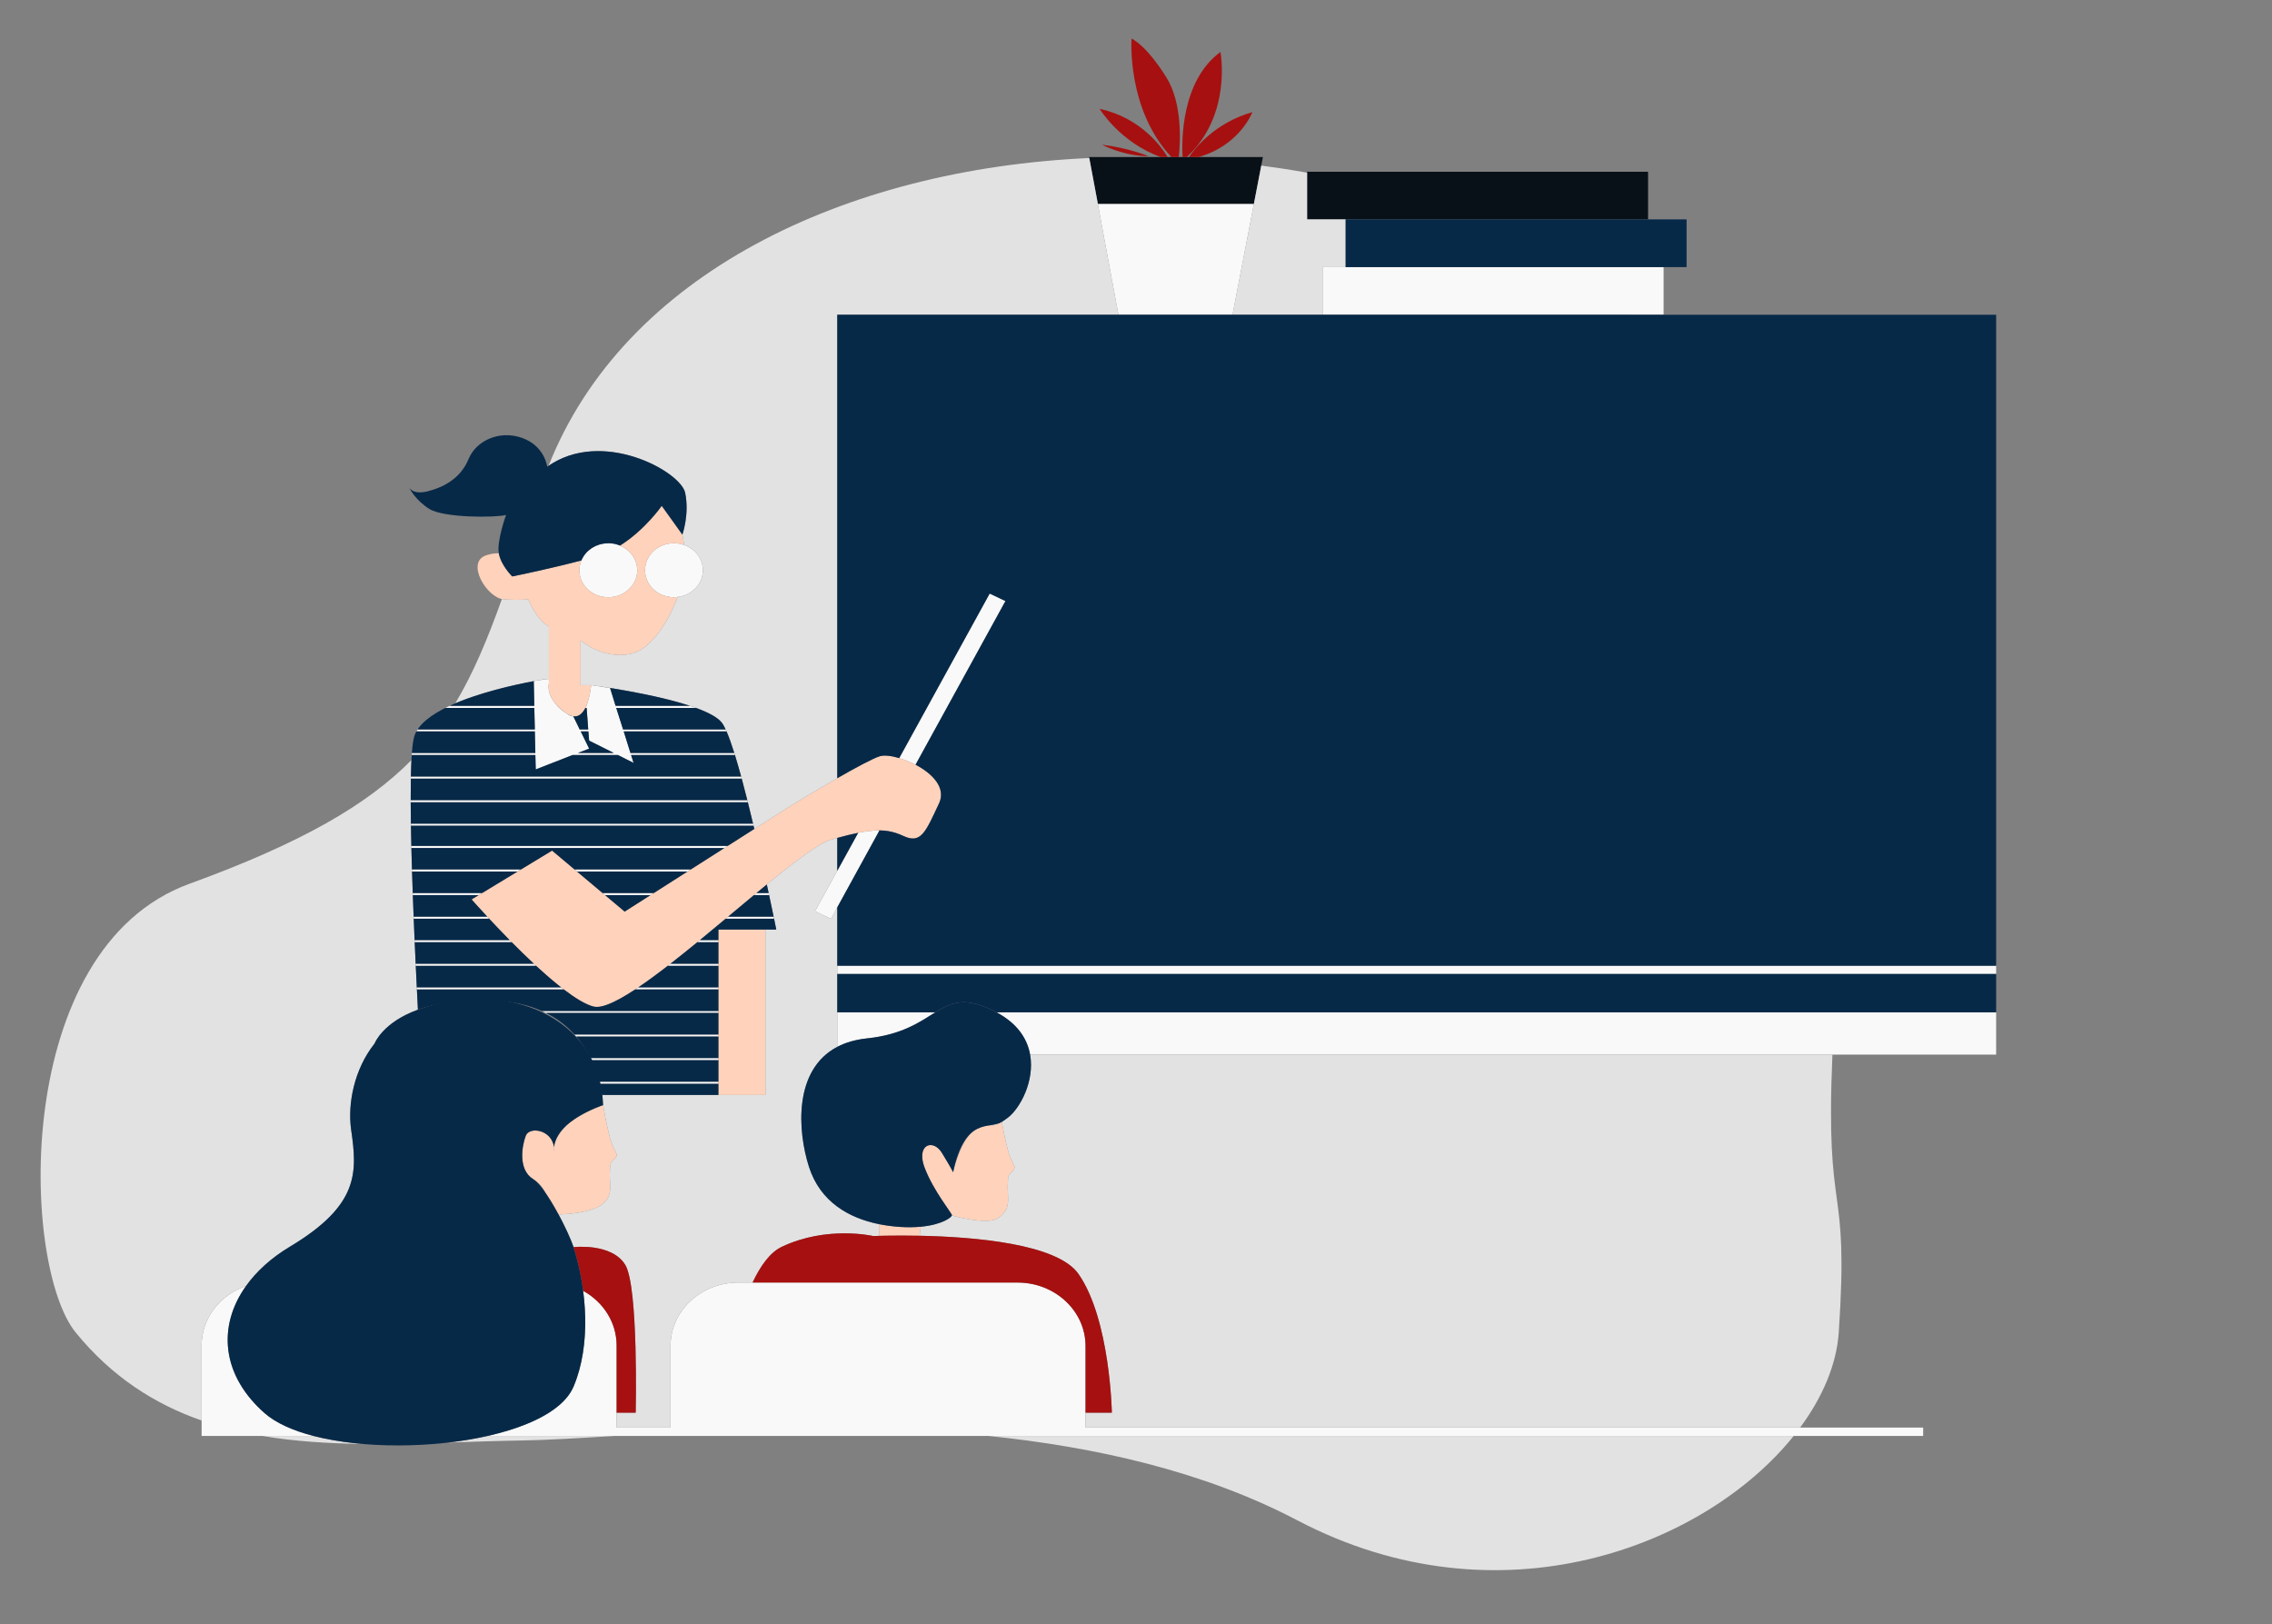 <svg width="263" height="188" viewBox="0 0 263 188" fill="none" xmlns="http://www.w3.org/2000/svg">
<rect x="0" y="0" width="263" height="188" fill="#808080" stroke="none"/>
<path d="M62.062 111.804H48.127H48.12C48.12 111.751 48.12 111.702 48.12 111.652C48.12 111.623 48.12 111.594 48.12 111.563H61.8C61.887 111.644 61.974 111.723 62.062 111.804ZM75.462 103.515L75.471 103.509L75.671 103.377H69.75L70.039 103.619H75.3L75.462 103.515ZM59.24 109.071C59.16 108.99 59.078 108.909 59 108.829H47.999C47.999 108.866 47.999 108.897 47.999 108.933C47.999 108.98 47.999 109.031 47.999 109.071H48.005H59.24ZM78.624 62.938C78.617 62.937 78.609 62.937 78.601 62.935C78.411 62.902 78.216 62.884 78.015 62.884C76.158 62.884 74.667 64.279 74.667 66.016C74.667 67.631 75.978 68.958 77.671 69.118C77.784 69.129 77.899 69.134 78.015 69.134C78.16 69.134 78.301 69.123 78.441 69.106C80.083 68.91 81.364 67.604 81.364 66.016C81.364 64.667 80.453 63.527 79.184 63.084C79.004 63.022 78.817 62.973 78.624 62.938ZM70.42 62.884C70.414 62.884 70.408 62.885 70.401 62.885C70.25 62.886 70.103 62.898 69.958 62.917C69.918 62.922 69.878 62.928 69.838 62.934C69.692 62.958 69.547 62.988 69.409 63.028C69.391 63.033 69.375 63.041 69.357 63.046C69.229 63.086 69.105 63.133 68.984 63.187C68.955 63.2 68.925 63.213 68.896 63.227C68.763 63.29 68.635 63.36 68.513 63.438C68.504 63.444 68.495 63.451 68.486 63.457C68.366 63.537 68.252 63.624 68.144 63.717C68.134 63.727 68.122 63.736 68.112 63.745C67.997 63.848 67.889 63.957 67.791 64.073C67.791 64.074 67.79 64.074 67.79 64.074C67.689 64.195 67.597 64.322 67.514 64.456C67.514 64.457 67.514 64.457 67.514 64.457C67.434 64.588 67.364 64.726 67.304 64.867C67.155 65.223 67.07 65.61 67.07 66.017C67.07 67.74 68.562 69.135 70.418 69.135C72.26 69.135 73.767 67.74 73.767 66.017C73.767 66.01 73.766 66.003 73.766 65.996C73.764 65.862 73.752 65.731 73.734 65.602C73.728 65.562 73.722 65.524 73.715 65.485C73.692 65.361 73.663 65.239 73.625 65.121C73.622 65.11 73.62 65.098 73.616 65.088C73.573 64.959 73.52 64.835 73.46 64.715C73.445 64.684 73.429 64.654 73.414 64.625C73.354 64.512 73.288 64.402 73.214 64.297C73.21 64.29 73.206 64.284 73.201 64.277C73.12 64.164 73.029 64.058 72.934 63.956C72.916 63.937 72.897 63.918 72.879 63.899C72.782 63.801 72.681 63.708 72.572 63.622C72.571 63.621 72.569 63.62 72.567 63.618C72.453 63.528 72.33 63.446 72.203 63.371C72.186 63.361 72.168 63.352 72.151 63.342C72.029 63.273 71.903 63.21 71.772 63.155C71.717 63.13 71.659 63.112 71.602 63.091C71.235 62.959 70.837 62.884 70.42 62.884ZM89.036 103.618C89.028 103.572 89.014 103.53 89.003 103.488C88.994 103.451 88.989 103.415 88.975 103.376H87.564C87.467 103.456 87.37 103.537 87.272 103.618H89.031H89.036ZM77.604 111.563C77.564 111.595 77.529 111.624 77.49 111.654C77.424 111.703 77.357 111.752 77.3 111.805H83.16V111.563H77.607H77.604ZM83.856 98.165L84.236 97.923H84.232H47.617C47.617 97.949 47.617 97.97 47.617 97.995C47.617 98.024 47.617 98.056 47.617 98.079C47.617 98.108 47.617 98.136 47.617 98.165H47.621H83.853L83.856 98.165ZM86.57 92.869C86.555 92.784 86.524 92.698 86.509 92.626H86.508H47.542C47.542 92.655 47.542 92.683 47.542 92.712C47.542 92.743 47.542 92.786 47.542 92.826C47.542 92.841 47.542 92.853 47.542 92.869H86.57ZM89.553 106.109H84.287C84.195 106.181 84.104 106.267 83.997 106.351H89.599C89.584 106.266 89.568 106.195 89.553 106.109ZM64.955 114.296H48.246H48.242C48.257 114.368 48.257 114.453 48.257 114.538H48.258H65.259C65.153 114.453 65.062 114.382 64.955 114.296ZM73.89 114.296C73.874 114.308 73.858 114.318 73.841 114.329C73.736 114.4 73.63 114.464 73.525 114.538H73.526H83.16V114.296H73.89ZM83.16 109.071V108.829H81.011H81.008C80.91 108.91 80.811 108.99 80.714 109.071H80.717H83.16ZM55.58 103.515L55.807 103.376H47.785C47.785 103.436 47.785 103.496 47.785 103.556C47.785 103.567 47.785 103.578 47.785 103.589C47.785 103.604 47.785 103.604 47.785 103.618H47.787H55.41L55.58 103.515ZM47.663 87.401C47.663 87.348 47.668 87.3 47.672 87.251C47.675 87.221 47.678 87.192 47.678 87.16H47.679H61.971L61.911 84.668H48.211C48.242 84.597 48.287 84.511 48.348 84.44H61.911L61.85 81.949H51.56C51.703 81.869 51.859 81.79 52.016 81.722C52.026 81.718 52.036 81.711 52.047 81.707H52.051H61.85L61.789 78.847V78.845L61.934 78.821L63.057 78.634L63.068 78.632L63.428 78.686L63.539 78.703V79.129C63.539 79.129 63.534 79.15 63.528 79.181C63.524 79.2 63.52 79.223 63.516 79.252C63.514 79.26 63.514 79.269 63.512 79.278C63.508 79.315 63.504 79.358 63.501 79.407C63.501 79.413 63.501 79.417 63.5 79.422C63.497 79.482 63.497 79.55 63.501 79.625C63.501 79.626 63.501 79.629 63.502 79.63C63.51 79.785 63.537 79.971 63.596 80.181C63.596 80.181 63.596 80.181 63.596 80.182C63.605 80.214 63.612 80.244 63.623 80.278C63.623 80.279 63.623 80.281 63.624 80.282C63.679 80.451 63.758 80.636 63.864 80.829C63.873 80.845 63.881 80.861 63.89 80.877C63.89 80.878 63.891 80.878 63.891 80.879C63.892 80.88 63.893 80.882 63.894 80.884C63.91 80.912 63.925 80.94 63.942 80.969C63.961 81 63.983 81.032 64.004 81.064C64.046 81.128 64.09 81.194 64.139 81.26C64.156 81.284 64.174 81.307 64.193 81.331C64.256 81.414 64.325 81.497 64.401 81.582C64.409 81.591 64.417 81.601 64.426 81.611C64.455 81.643 64.481 81.675 64.512 81.708C64.588 81.78 64.665 81.865 64.756 81.95C64.969 82.149 65.228 82.363 65.532 82.562C65.837 82.79 66.126 82.904 66.37 82.933L67.1 84.442H68.09L67.908 81.95H67.76C67.76 81.95 67.76 81.95 67.76 81.949H67.756C67.789 81.888 67.815 81.833 67.844 81.776C67.855 81.754 67.865 81.732 67.878 81.708H67.893V81.666C67.926 81.586 67.957 81.504 67.986 81.421C67.997 81.389 68.007 81.357 68.018 81.325C68.027 81.299 68.037 81.272 68.044 81.245C68.236 80.645 68.339 80.025 68.388 79.655C68.388 79.653 68.388 79.651 68.389 79.649C68.39 79.636 68.391 79.626 68.393 79.613C68.417 79.43 68.426 79.316 68.426 79.316C68.426 79.316 69.293 79.43 70.618 79.643C70.785 80.17 71.013 80.896 71.257 81.707H79.873C80.114 81.778 80.34 81.863 80.566 81.947C80.569 81.948 80.571 81.948 80.573 81.949H71.333C71.592 82.747 71.851 83.6 72.124 84.441H83.997C84.026 84.508 84.067 84.587 84.097 84.655C84.099 84.659 84.101 84.664 84.103 84.668H72.2C72.49 85.622 72.763 86.505 72.977 87.16H84.999H85.002C85.008 87.19 85.018 87.219 85.027 87.249C85.041 87.291 85.054 87.332 85.063 87.374C85.063 87.383 85.069 87.388 85.073 87.393C85.075 87.396 85.078 87.398 85.078 87.402H85.076H73.052C73.235 87.957 73.342 88.313 73.342 88.313L71.531 87.402H66.279L62.017 89.068L61.972 87.402H47.663V87.401ZM66.904 87.159H71.044L68.198 85.735L68.106 84.667H67.224L68.198 86.661L66.904 87.159ZM83.16 122.483H68.349C68.389 122.564 68.425 122.644 68.463 122.725H83.159L83.16 122.483ZM83.16 119.75H66.497C66.569 119.829 66.638 119.911 66.707 119.992H83.16V119.75ZM47.573 95.588H87.228H87.24C87.209 95.516 87.194 95.431 87.179 95.346H87.171H47.573C47.573 95.431 47.573 95.516 47.573 95.588ZM79.584 100.884L79.964 100.642H66.508L66.798 100.884H79.584ZM60.297 100.642H47.694C47.694 100.699 47.694 100.742 47.694 100.784C47.694 100.79 47.694 100.793 47.694 100.798C47.694 100.832 47.694 100.86 47.694 100.884H47.697H59.902L60.297 100.642ZM85.843 90.07C85.841 90.063 85.839 90.056 85.839 90.049C85.824 90.021 85.824 89.992 85.824 89.978C85.811 89.953 85.808 89.929 85.798 89.905C85.796 89.9 85.796 89.897 85.793 89.892H47.572C47.572 89.921 47.567 89.944 47.562 89.968C47.56 89.98 47.557 89.997 47.557 90.007C47.557 90.049 47.557 90.092 47.557 90.135H47.559H85.855C85.855 90.113 85.847 90.091 85.843 90.07ZM83.16 125.217H69.368C69.389 125.298 69.411 125.38 69.43 125.459H83.159V125.217H83.16ZM47.892 106.352H56.613C56.539 106.268 56.478 106.184 56.404 106.113C56.403 106.112 56.402 106.111 56.402 106.11C56.402 106.109 56.401 106.109 56.401 106.109H47.882H47.877C47.877 106.12 47.88 106.132 47.883 106.144C47.888 106.161 47.892 106.177 47.892 106.194C47.892 106.252 47.892 106.295 47.892 106.352ZM83.16 117.03H62.713C62.878 117.103 63.041 117.178 63.2 117.257H83.16V117.03Z" fill="#F9F9F9"/>
<path d="M190.776 25.396H155.767H151.307V19.886H190.776V25.396ZM145.142 23.616L146.168 18.303L146.192 18.178H136.45H135.598H126.069L126.084 18.258L127.089 23.616H145.142Z" fill="#091118"/>
<path d="M96.92 120.831V117.186H108.272C106.515 118.271 104.453 119.778 100.345 120.205C98.993 120.348 97.861 120.69 96.92 121.183V120.831ZM146.168 18.303L145.142 23.616H127.089L126.085 18.258L129.464 36.43H142.676L146.168 18.303ZM157.532 60.179H160.501C163.941 60.179 165.95 58.499 165.95 56.221C165.95 53.459 163.713 52.377 160.425 52.377C158.918 52.377 158.065 52.476 157.532 52.576V60.179ZM166.741 67.041C166.742 63.809 163.788 62.485 160.226 62.485H157.532V71.483C158.172 71.582 159.115 71.626 160.272 71.626C163.636 71.626 166.741 70.458 166.741 67.041ZM231.067 112.744V111.79H96.92V112.744H231.067ZM115.353 117.186C117.803 118.488 118.921 120.27 119.243 122.084H231.067V120.831V117.186H115.353ZM192.573 36.431V30.92H155.767H153.103V36.43L192.573 36.431ZM100.144 96.263C100.057 96.276 99.967 96.29 99.878 96.305C99.824 96.314 99.766 96.325 99.711 96.334C99.588 96.356 99.47 96.374 99.341 96.399L99.337 96.407L96.921 100.804L94.348 105.483L96.19 106.366L96.921 105.035L101.807 96.129C101.467 96.122 101.104 96.144 100.709 96.187C100.677 96.191 100.643 96.195 100.61 96.199C100.46 96.216 100.304 96.238 100.144 96.263ZM105.978 88.525L105.98 88.52L116.389 69.575L114.563 68.707L104.092 87.753L104.09 87.757C104.699 87.942 105.354 88.198 105.978 88.525ZM30.616 163.572L30.614 163.571C30.334 163.324 30.074 163.072 29.822 162.818C29.756 162.751 29.692 162.685 29.628 162.618C29.406 162.386 29.195 162.151 28.996 161.914C28.974 161.888 28.951 161.863 28.93 161.837C28.712 161.573 28.512 161.305 28.323 161.035C28.281 160.975 28.24 160.915 28.2 160.854C28.034 160.609 27.878 160.362 27.736 160.113C27.718 160.083 27.699 160.054 27.683 160.024C27.523 159.74 27.38 159.453 27.249 159.165C27.23 159.123 27.214 159.082 27.195 159.041C27.077 158.77 26.971 158.499 26.878 158.225C26.87 158.203 26.861 158.181 26.854 158.159C26.753 157.853 26.667 157.546 26.596 157.239C26.595 157.231 26.593 157.223 26.591 157.215C26.522 156.908 26.468 156.601 26.43 156.293C26.429 156.285 26.428 156.278 26.427 156.27C26.113 153.729 26.836 151.168 28.474 148.87C25.481 149.897 23.339 152.585 23.339 155.757V165.253V165.737V166.222H36.276C33.902 165.605 31.922 164.726 30.617 163.574C30.617 163.573 30.616 163.572 30.616 163.572ZM117.789 148.466H87.115H85.474C81.135 148.466 77.619 151.755 77.619 155.812V165.252H71.378V163.53V155.756C71.378 153.052 69.813 150.704 67.501 149.422C67.763 151.403 67.844 153.534 67.611 155.638C67.608 155.665 67.606 155.691 67.602 155.718C67.579 155.918 67.553 156.119 67.524 156.32C67.517 156.366 67.51 156.413 67.504 156.459C67.475 156.646 67.445 156.832 67.411 157.017C67.4 157.076 67.39 157.133 67.378 157.191C67.378 157.194 67.377 157.196 67.377 157.199C67.344 157.374 67.308 157.548 67.27 157.722C67.254 157.793 67.237 157.865 67.22 157.937C67.182 158.1 67.143 158.263 67.1 158.425C67.087 158.474 67.073 158.522 67.061 158.57C67.051 158.605 67.04 158.64 67.03 158.675C66.987 158.826 66.946 158.975 66.899 159.124C66.877 159.196 66.852 159.267 66.829 159.338C66.818 159.372 66.806 159.405 66.795 159.438C66.753 159.563 66.713 159.69 66.667 159.814C66.584 160.044 66.496 160.272 66.401 160.497C66.394 160.515 66.383 160.533 66.375 160.551C66.329 160.656 66.28 160.761 66.226 160.863C66.22 160.875 66.213 160.887 66.206 160.899C66.195 160.92 66.182 160.94 66.171 160.96C66.122 161.048 66.072 161.135 66.017 161.221C66.001 161.247 65.982 161.272 65.965 161.298C65.957 161.31 65.947 161.322 65.939 161.334C65.887 161.412 65.834 161.49 65.776 161.567C65.744 161.609 65.709 161.651 65.675 161.693C65.619 161.763 65.563 161.833 65.503 161.902C65.464 161.947 65.422 161.991 65.381 162.036C65.322 162.1 65.264 162.164 65.201 162.226C65.155 162.273 65.107 162.319 65.059 162.365C64.996 162.424 64.934 162.484 64.869 162.542C64.818 162.589 64.763 162.634 64.71 162.68C64.643 162.737 64.576 162.793 64.507 162.848C64.451 162.894 64.393 162.939 64.334 162.983C64.263 163.038 64.191 163.092 64.117 163.145C64.057 163.189 63.995 163.232 63.933 163.275C63.856 163.328 63.777 163.381 63.697 163.434C63.657 163.46 63.618 163.487 63.578 163.513C63.555 163.527 63.531 163.541 63.508 163.556C63.422 163.609 63.335 163.663 63.247 163.715C63.185 163.752 63.123 163.789 63.06 163.826C62.964 163.881 62.866 163.935 62.767 163.989C62.708 164.022 62.649 164.054 62.588 164.086C62.478 164.144 62.367 164.201 62.254 164.257C62.201 164.284 62.148 164.31 62.094 164.337C61.967 164.399 61.836 164.46 61.705 164.519C61.662 164.539 61.62 164.559 61.577 164.578C61.423 164.647 61.265 164.715 61.105 164.782C61.083 164.791 61.062 164.8 61.04 164.809C59.674 165.373 58.125 165.844 56.462 166.221H222.62V165.252V165.252H125.659V163.529V155.812C125.659 151.755 122.128 148.466 117.789 148.466Z" fill="#F9F9F9"/>
<path d="M106.601 142.004C106.543 142.295 106.494 142.656 106.452 143.049C104.908 143.017 103.585 143.025 102.637 143.042C102.606 143.042 102.573 143.043 102.543 143.043C102.417 143.046 102.302 143.048 102.192 143.05C102.158 143.051 102.124 143.052 102.092 143.053C101.974 143.056 101.868 143.059 101.77 143.062C101.767 143.062 101.764 143.062 101.761 143.062V141.709C102.149 141.788 102.54 141.848 102.93 141.9C102.973 141.905 103.015 141.911 103.057 141.916C103.443 141.965 103.828 142.005 104.211 142.031C105.125 142.089 105.915 142.069 106.601 142.004ZM113.084 130.67C113.001 130.711 112.923 130.765 112.844 130.818C112.801 130.847 112.756 130.871 112.714 130.904C112.667 130.939 112.622 130.982 112.576 131.022C112.512 131.078 112.446 131.132 112.384 131.195C112.366 131.213 112.35 131.234 112.333 131.252C110.959 132.709 110.33 135.695 110.33 135.695L110.33 135.694L110.329 135.696C110.329 135.696 110.07 135.141 109.036 133.461C108.58 132.715 107.938 132.439 107.451 132.594C106.833 132.791 106.464 133.684 107.043 135.197C108.078 137.903 110.194 140.437 110.194 140.679C110.194 140.736 114.136 141.803 115.399 141.078C117.074 140.109 116.647 138.828 116.647 137.433C116.662 136.023 116.723 136.066 117.241 135.539C117.758 135.012 117.149 134.77 116.723 133.332C116.419 132.293 116.115 130.7 115.962 129.873C114.588 130.732 114.739 129.84 113.084 130.67ZM83.856 98.165L84.236 97.923L91.698 93.167C91.698 93.167 94.306 91.58 96.92 90.085C98.977 88.909 101.038 87.788 101.836 87.544C102.322 87.39 103.159 87.478 104.092 87.753L104.09 87.757C104.699 87.942 105.353 88.199 105.977 88.526L105.98 88.521C107.916 89.536 109.549 91.181 108.701 92.996C107.149 96.285 106.631 97.738 104.576 96.77C103.382 96.215 102.297 96.01 100.709 96.186C100.676 96.19 100.642 96.195 100.609 96.198C100.458 96.217 100.303 96.238 100.143 96.263C100.056 96.276 99.966 96.29 99.877 96.305C99.822 96.315 99.767 96.325 99.71 96.335C99.587 96.356 99.469 96.375 99.34 96.399L99.336 96.407C98.633 96.549 97.838 96.744 96.92 96.996C96.702 97.056 96.482 97.117 96.25 97.182C94.839 97.58 92.056 99.693 88.763 102.387C88.37 102.709 87.969 103.039 87.563 103.375C87.466 103.456 87.369 103.537 87.271 103.618C85.969 104.698 84.611 105.838 83.246 106.976C82.499 107.598 81.751 108.219 81.008 108.829C80.909 108.909 80.811 108.99 80.713 109.071C76.61 112.429 72.704 115.409 70.302 116.294C70.27 116.305 70.238 116.318 70.207 116.329C70.129 116.356 70.054 116.38 69.979 116.403C69.929 116.418 69.881 116.431 69.833 116.444C69.77 116.461 69.706 116.479 69.647 116.492C69.547 116.514 69.452 116.53 69.361 116.542C69.32 116.547 69.281 116.549 69.242 116.552C69.176 116.557 69.114 116.559 69.052 116.558C69.019 116.558 68.986 116.557 68.954 116.555C68.864 116.549 68.778 116.538 68.7 116.517C67.787 116.281 66.599 115.554 65.299 114.564C64.37 113.856 63.385 113.014 62.402 112.119C62.288 112.015 62.175 111.91 62.062 111.805C61.975 111.724 61.887 111.644 61.8 111.563C60.919 110.741 60.053 109.891 59.239 109.071C59.16 108.99 59.078 108.909 58.999 108.829C58.014 107.829 57.123 106.888 56.402 106.111C56.402 106.11 56.401 106.11 56.401 106.11C55.295 104.919 54.591 104.118 54.59 104.117L55.411 103.619L55.581 103.515L63.906 98.464L72.308 105.526L74.471 104.147L75.301 103.619L75.463 103.515L83.856 98.165ZM69.339 139.653C68.076 140.379 65.732 140.55 64.666 140.592C63.022 138.685 63.433 137.56 61.698 136.478C59.963 135.396 60.404 132.677 60.861 131.481C61.02 131.059 61.484 130.853 62.015 130.869C62.9 130.894 63.971 131.533 64.132 132.805C64.087 133.103 64.148 133.26 64.148 133.26C64.148 133.259 64.148 133.258 64.148 133.256C64.148 133.257 64.149 133.26 64.149 133.26C64.149 133.103 64.149 132.947 64.134 132.805C64.133 132.809 64.134 132.811 64.133 132.814C64.133 132.811 64.133 132.808 64.132 132.805C64.132 132.805 64.132 132.804 64.132 132.804C64.132 132.804 64.133 132.805 64.134 132.805C64.179 132.364 64.392 131.638 65.168 130.698C65.689 130.073 66.505 129.516 67.309 129.067C68.575 128.36 69.811 127.922 69.811 127.922C69.811 127.922 70.237 130.455 70.662 131.893C71.089 133.346 71.698 133.587 71.18 134.1C70.663 134.627 70.602 134.584 70.587 135.994C70.587 137.403 71.013 138.685 69.339 139.653ZM63.539 78.702V72.508C62.124 71.854 61.15 69.377 61.15 69.377C61.15 69.377 60.252 69.505 58.319 69.377C56.386 69.262 53.813 65.048 56.325 64.266C56.904 64.081 57.36 64.037 57.741 64.052C58 65.475 59.293 66.728 59.293 66.728C59.293 66.728 59.311 66.725 59.344 66.718C59.816 66.623 63.611 65.85 67.3 64.877C67.301 64.874 67.303 64.87 67.305 64.867C67.156 65.222 67.071 65.61 67.071 66.016C67.071 67.739 68.563 69.135 70.419 69.135C72.261 69.135 73.768 67.739 73.768 66.016C73.768 66.009 73.766 66.002 73.766 65.995C73.765 65.861 73.753 65.73 73.735 65.601C73.73 65.562 73.723 65.523 73.716 65.484C73.693 65.36 73.665 65.239 73.626 65.12C73.623 65.109 73.621 65.098 73.617 65.087C73.574 64.959 73.521 64.835 73.461 64.714C73.446 64.684 73.43 64.654 73.415 64.624C73.355 64.511 73.289 64.401 73.215 64.296C73.211 64.29 73.207 64.283 73.202 64.276C73.121 64.163 73.03 64.057 72.935 63.955C72.917 63.936 72.898 63.917 72.88 63.899C72.783 63.801 72.682 63.708 72.573 63.622C72.572 63.62 72.57 63.619 72.569 63.617C72.454 63.528 72.331 63.446 72.204 63.371C72.187 63.361 72.169 63.351 72.152 63.341C72.03 63.272 71.904 63.209 71.773 63.154C71.773 63.154 71.773 63.154 71.774 63.155C74.677 61.334 76.594 58.564 76.599 58.557L78.988 61.888C79.064 62.274 79.129 62.675 79.183 63.085C79.003 63.022 78.816 62.973 78.623 62.939C78.615 62.938 78.607 62.937 78.6 62.935C78.41 62.903 78.214 62.884 78.014 62.884C76.157 62.884 74.665 64.279 74.665 66.016C74.665 67.632 75.977 68.959 77.67 69.118C77.783 69.129 77.898 69.135 78.014 69.135C78.159 69.135 78.3 69.123 78.44 69.106C77.308 72.209 75.209 75.256 72.991 75.698C69.718 76.367 67.207 74.132 67.207 74.132V79.314H68.425C68.425 79.314 68.319 80.599 67.903 81.635C67.903 81.636 67.903 81.637 67.902 81.637C67.887 81.675 67.871 81.713 67.854 81.751C67.854 81.752 67.853 81.753 67.852 81.755C67.819 81.819 67.791 81.88 67.755 81.948H67.757H67.761C67.761 81.948 67.76 81.948 67.76 81.949C67.742 81.986 67.722 82.021 67.702 82.056C67.692 82.075 67.682 82.094 67.672 82.112C67.653 82.143 67.634 82.174 67.614 82.205C67.601 82.225 67.588 82.246 67.575 82.266C67.555 82.295 67.535 82.322 67.516 82.349C67.501 82.369 67.485 82.389 67.469 82.409C67.45 82.434 67.429 82.459 67.408 82.482C67.391 82.502 67.373 82.521 67.355 82.54C67.335 82.562 67.314 82.583 67.293 82.603C67.273 82.621 67.252 82.639 67.231 82.656C67.21 82.674 67.19 82.691 67.169 82.707C67.144 82.726 67.118 82.742 67.093 82.758C67.074 82.77 67.056 82.784 67.037 82.795C66.992 82.82 66.946 82.842 66.898 82.861C66.882 82.867 66.866 82.87 66.851 82.876C66.816 82.887 66.781 82.899 66.746 82.906C66.726 82.911 66.705 82.913 66.684 82.916C66.651 82.922 66.618 82.926 66.583 82.928C66.561 82.93 66.538 82.929 66.516 82.929C66.481 82.929 66.446 82.928 66.41 82.925C66.387 82.923 66.363 82.919 66.338 82.916C66.302 82.91 66.264 82.902 66.227 82.893C66.202 82.887 66.177 82.881 66.152 82.874C66.112 82.862 66.071 82.847 66.03 82.831C66.005 82.821 65.981 82.813 65.956 82.802C65.91 82.782 65.863 82.757 65.815 82.732C65.793 82.721 65.772 82.711 65.749 82.698C65.68 82.658 65.608 82.614 65.535 82.562C65.534 82.562 65.533 82.561 65.532 82.561C65.531 82.56 65.531 82.56 65.53 82.559C65.392 82.463 65.265 82.367 65.145 82.272C65.104 82.239 65.065 82.207 65.025 82.174C64.947 82.11 64.873 82.045 64.802 81.981C64.764 81.946 64.724 81.911 64.688 81.876C64.6 81.792 64.517 81.708 64.442 81.625C64.44 81.623 64.438 81.621 64.435 81.618C64.419 81.601 64.404 81.583 64.389 81.566L64.388 81.566C64.321 81.49 64.26 81.416 64.203 81.342C64.202 81.341 64.202 81.341 64.201 81.34C64.178 81.31 64.154 81.279 64.132 81.25L64.131 81.249C64.09 81.193 64.053 81.138 64.016 81.083C64.016 81.082 64.015 81.08 64.014 81.079C63.989 81.041 63.963 81.003 63.94 80.966C63.939 80.964 63.938 80.962 63.937 80.96C63.921 80.934 63.908 80.909 63.894 80.883C63.892 80.882 63.892 80.88 63.891 80.878C63.891 80.878 63.89 80.877 63.89 80.877C63.889 80.874 63.888 80.871 63.886 80.868C63.747 80.621 63.654 80.389 63.595 80.181C63.595 80.181 63.595 80.181 63.595 80.181C63.535 79.971 63.51 79.785 63.501 79.63C63.501 79.629 63.501 79.626 63.501 79.625C63.497 79.55 63.497 79.482 63.499 79.422C63.499 79.416 63.5 79.412 63.501 79.407C63.503 79.358 63.507 79.315 63.512 79.278C63.513 79.269 63.514 79.26 63.515 79.252C63.519 79.222 63.523 79.2 63.527 79.181C63.534 79.15 63.539 79.129 63.539 79.129V78.703V78.702H63.539ZM83.16 117.257V117.03V114.538V114.296V111.805V111.563V109.071V108.829V107.604H88.609V126.754H83.16L83.16 125.459V125.217V122.725V122.483V119.992V119.75V117.257Z" fill="#FFD2BB"/>
<path d="M70.908 116.038C70.983 116.004 71.059 115.968 71.136 115.93C71.059 115.968 70.983 116.004 70.908 116.038ZM61.8 111.563C60.919 110.741 60.053 109.891 59.239 109.071L59.239 109.07C60.052 109.891 60.919 110.74 61.8 111.563C61.804 111.566 61.809 111.57 61.813 111.575C61.809 111.571 61.805 111.567 61.8 111.563ZM72.877 114.951C72.73 115.042 72.586 115.131 72.443 115.216C72.585 115.131 72.73 115.042 72.877 114.951ZM71.606 115.69C71.746 115.616 71.89 115.536 72.037 115.452C71.89 115.536 71.746 115.616 71.606 115.69ZM69.361 116.541C69.32 116.546 69.281 116.548 69.242 116.551C69.176 116.556 69.114 116.559 69.052 116.558C69.114 116.559 69.177 116.556 69.243 116.551C69.282 116.548 69.32 116.546 69.361 116.541C69.453 116.53 69.548 116.514 69.647 116.492C69.707 116.479 69.771 116.46 69.833 116.444C69.882 116.431 69.93 116.418 69.98 116.403C70.054 116.38 70.13 116.355 70.207 116.328C70.239 116.318 70.271 116.305 70.302 116.294C70.307 116.292 70.312 116.29 70.316 116.288C70.312 116.289 70.307 116.292 70.302 116.294C70.27 116.305 70.238 116.318 70.207 116.328C70.129 116.355 70.054 116.38 69.979 116.403C69.929 116.418 69.882 116.431 69.833 116.444C69.77 116.461 69.706 116.478 69.647 116.492C69.547 116.514 69.452 116.53 69.361 116.541ZM36.277 166.222H30.369C34.095 166.854 37.969 167.096 41.913 167.145C39.901 166.969 37.986 166.665 36.277 166.221M75.671 103.376L75.672 103.376H69.751L69.751 103.376H75.671ZM69.751 103.376L63.906 98.463L55.581 103.514L55.808 103.375H55.807L55.58 103.514L55.41 103.618L54.589 104.116C54.589 104.116 55.294 104.917 56.4 106.109C55.295 104.919 54.591 104.118 54.59 104.117L55.411 103.618L55.581 103.514L63.906 98.463L69.751 103.376ZM83.159 125.217V125.459H83.16L83.159 125.217ZM119.244 122.084C119.789 125.153 118.065 128.308 116.692 129.36C116.407 129.578 116.168 129.744 115.963 129.873H115.962C116.115 130.699 116.419 132.293 116.723 133.331C117.149 134.769 117.758 135.011 117.241 135.538C116.723 136.065 116.662 136.022 116.647 137.432C116.647 138.827 117.074 140.108 115.399 141.077C114.136 141.803 110.194 140.735 110.194 140.678C110.194 140.436 108.078 137.902 107.043 135.197C106.475 133.713 106.82 132.83 107.417 132.609C106.82 132.829 106.474 133.712 107.042 135.197C108.077 137.902 110.193 140.436 110.193 140.678C110.193 140.868 109.147 141.763 106.601 142.003C106.543 142.294 106.494 142.655 106.452 143.048C104.908 143.017 103.585 143.025 102.637 143.041C102.606 143.042 102.574 143.042 102.543 143.043C102.417 143.045 102.302 143.047 102.192 143.05C102.158 143.05 102.124 143.051 102.092 143.052C101.974 143.055 101.868 143.058 101.77 143.061C101.767 143.061 101.764 143.061 101.761 143.061V141.709H101.761C98.26 140.998 94.956 139.137 93.647 135.083C92.3 130.87 91.862 123.833 96.92 121.183V120.83V117.186V112.743V111.789V105.036L96.19 106.366L94.349 105.483L96.921 100.803L99.337 96.407L99.341 96.399C99.47 96.374 99.588 96.355 99.711 96.334C99.767 96.324 99.824 96.314 99.878 96.305C99.968 96.29 100.057 96.275 100.144 96.262C100.304 96.238 100.46 96.216 100.61 96.199C100.643 96.195 100.677 96.19 100.71 96.187C101.103 96.143 101.466 96.122 101.807 96.129V96.128C101.466 96.121 101.103 96.142 100.709 96.186C102.298 96.009 103.383 96.215 104.576 96.769C106.631 97.738 107.149 96.285 108.702 92.996C109.338 91.635 108.578 90.368 107.341 89.392C108.578 90.368 109.337 91.634 108.701 92.996C107.149 96.285 106.631 97.737 104.576 96.769C103.382 96.214 102.298 96.009 100.709 96.186C100.676 96.189 100.642 96.194 100.609 96.198C100.458 96.216 100.303 96.237 100.143 96.262C100.056 96.275 99.966 96.29 99.877 96.305C99.822 96.314 99.767 96.324 99.71 96.334C99.587 96.355 99.469 96.374 99.34 96.399L99.336 96.406L96.92 100.803V96.995C96.703 97.055 96.482 97.116 96.25 97.182C94.839 97.579 92.056 99.692 88.763 102.387C88.37 102.708 87.969 103.038 87.563 103.375C87.466 103.455 87.369 103.536 87.271 103.617C85.969 104.697 84.611 105.837 83.246 106.975C82.499 107.597 81.751 108.218 81.008 108.828C80.909 108.909 80.811 108.99 80.713 109.07C79.963 109.684 79.22 110.285 78.49 110.863C79.222 110.282 79.963 109.687 80.717 109.07H80.713C80.811 108.99 80.91 108.909 81.008 108.828H81.011C81.754 108.218 82.501 107.597 83.246 106.975C84.612 105.837 85.969 104.698 87.272 103.617C87.369 103.536 87.466 103.455 87.563 103.375C87.969 103.038 88.37 102.708 88.763 102.387C88.847 102.768 88.927 103.135 89.003 103.487C89.014 103.529 89.028 103.571 89.036 103.617H89.031C89.543 105.997 89.858 107.603 89.858 107.603H88.609V126.753H83.16H69.72C69.764 127.13 69.798 127.512 69.81 127.906V127.92C69.805 127.923 69.783 127.931 69.77 127.936C69.79 127.929 69.811 127.921 69.811 127.921C69.811 127.921 70.237 130.455 70.662 131.892C71.089 133.345 71.698 133.586 71.18 134.099C70.663 134.626 70.602 134.583 70.587 135.993C70.587 137.403 71.013 138.684 69.339 139.652C68.076 140.378 65.732 140.549 64.666 140.592C64.664 140.589 64.662 140.587 64.66 140.584C65.47 142.089 66.147 143.597 66.389 144.365C66.48 144.655 66.567 144.951 66.651 145.25C66.566 144.945 66.479 144.648 66.39 144.365C66.428 144.361 70.838 143.863 72.384 146.43C73.921 148.993 73.586 163.529 73.586 163.529H71.379V165.252H77.619V155.812C77.619 151.754 81.136 148.465 85.474 148.465H87.115C88.034 146.517 89.147 144.974 90.482 144.337C95.748 141.831 101.091 143.084 101.091 143.084C101.091 143.084 101.341 143.073 101.77 143.061C101.868 143.058 101.974 143.056 102.091 143.053C102.123 143.052 102.158 143.051 102.191 143.05C102.302 143.048 102.417 143.045 102.542 143.043C102.572 143.043 102.606 143.042 102.637 143.042C103.585 143.025 104.908 143.017 106.452 143.049C112.677 143.176 122.408 143.954 124.852 147.483C128.521 152.765 128.703 163.529 128.703 163.529H125.659V165.251H208.38C211.009 161.695 212.596 157.907 212.847 154.26C214.084 136.056 211.259 141.822 212.117 122.083L119.244 122.084ZM78.362 110.966C76.465 112.466 74.673 113.803 73.123 114.794C73.257 114.708 73.387 114.629 73.526 114.538H73.525C73.63 114.464 73.736 114.4 73.841 114.328C73.846 114.325 73.851 114.322 73.856 114.319C74.977 113.562 76.203 112.654 77.489 111.654C77.529 111.624 77.564 111.595 77.604 111.563H77.607C77.855 111.369 78.11 111.164 78.362 110.966ZM83.16 111.805V111.804H77.3L77.3 111.805H83.16ZM83.16 122.725V122.483H83.159L83.16 122.725ZM61.789 78.847V78.845L61.934 78.821C62.62 78.694 63.038 78.63 63.038 78.63L63.057 78.633L63.068 78.632L63.428 78.686L63.539 78.703V78.702L63.428 78.686L63.539 78.701V72.508C62.124 71.853 61.15 69.376 61.15 69.376C61.15 69.376 60.252 69.504 58.319 69.376C58.248 69.372 58.175 69.352 58.102 69.337C56.445 73.941 54.815 77.896 52.699 81.418C55.889 80.059 59.821 79.215 61.789 78.847ZM73.052 87.402C73.234 87.954 73.341 88.309 73.341 88.312C73.342 88.312 73.235 87.956 73.052 87.402ZM63.713 80.515C63.756 80.617 63.805 80.721 63.864 80.829C63.873 80.845 63.881 80.861 63.89 80.877C63.89 80.877 63.891 80.878 63.891 80.878C63.892 80.88 63.892 80.882 63.894 80.883C63.905 80.903 63.916 80.923 63.927 80.942C63.916 80.922 63.905 80.903 63.894 80.883C63.892 80.881 63.892 80.879 63.891 80.878C63.891 80.877 63.89 80.877 63.89 80.876C63.889 80.873 63.888 80.871 63.886 80.868C63.883 80.863 63.882 80.859 63.88 80.854C63.875 80.845 63.87 80.837 63.865 80.828C63.869 80.836 63.873 80.843 63.877 80.851C63.814 80.735 63.758 80.623 63.713 80.515ZM64.132 81.249C64.134 81.253 64.136 81.256 64.139 81.26C64.156 81.283 64.174 81.307 64.193 81.33C64.256 81.413 64.325 81.497 64.4 81.582C64.409 81.591 64.417 81.601 64.426 81.61C64.455 81.643 64.481 81.675 64.512 81.708C64.588 81.779 64.665 81.865 64.756 81.95C64.969 82.149 65.228 82.363 65.532 82.562C65.837 82.79 66.126 82.904 66.37 82.932L67.1 84.442H68.09V84.44H67.102L66.371 82.931C66.133 82.903 65.853 82.792 65.557 82.576C65.55 82.571 65.542 82.567 65.535 82.562C65.534 82.561 65.533 82.561 65.532 82.561C65.531 82.56 65.531 82.559 65.53 82.559C65.515 82.549 65.504 82.538 65.489 82.528C65.205 82.338 64.959 82.137 64.757 81.948C64.666 81.863 64.59 81.778 64.513 81.706C64.482 81.674 64.456 81.641 64.427 81.609C64.427 81.609 64.427 81.609 64.427 81.61C64.418 81.6 64.409 81.589 64.4 81.579C64.4 81.58 64.401 81.58 64.402 81.581C64.401 81.58 64.4 81.579 64.399 81.578C64.396 81.574 64.392 81.57 64.389 81.566L64.388 81.566C64.321 81.49 64.26 81.416 64.203 81.342C64.202 81.341 64.202 81.341 64.201 81.34C64.178 81.309 64.154 81.279 64.132 81.249ZM115.951 129.879C115.548 130.126 115.036 130.182 114.477 130.278C114.887 130.283 115.174 130.362 115.951 129.879ZM104.731 142.054C104.938 142.061 105.139 142.063 105.333 142.062C105.133 142.063 104.932 142.06 104.731 142.054ZM56.465 166.221C56.464 166.221 56.463 166.221 56.463 166.221C55.002 166.552 53.451 166.806 51.864 166.989C54.735 166.896 57.611 166.791 60.464 166.747C63.294 166.705 66.948 166.48 71.208 166.221H56.465ZM114.388 166.221C126.788 167.49 139.347 170.307 150.165 175.987C173.579 188.28 197.37 179.014 207.635 166.221H114.388ZM58.999 108.828C58.016 107.831 57.129 106.894 56.409 106.118C56.41 106.119 56.411 106.121 56.412 106.122C57.132 106.897 58.019 107.833 58.999 108.828ZM67.879 81.707C67.879 81.707 67.879 81.707 67.879 81.708H67.893V81.707H67.879ZM59.096 66.518C59.096 66.519 59.096 66.519 59.096 66.519C59.215 66.653 59.293 66.728 59.293 66.728C59.293 66.728 59.31 66.724 59.343 66.718C59.31 66.724 59.294 66.727 59.294 66.727C59.294 66.727 59.217 66.652 59.096 66.518ZM67.672 82.112C67.653 82.143 67.634 82.174 67.614 82.204C67.601 82.225 67.588 82.246 67.575 82.266C67.555 82.294 67.535 82.321 67.516 82.349C67.501 82.369 67.485 82.389 67.469 82.409C67.45 82.434 67.429 82.459 67.408 82.482C67.391 82.502 67.373 82.521 67.355 82.54C67.335 82.561 67.314 82.583 67.293 82.602C67.273 82.621 67.252 82.638 67.231 82.656C67.21 82.674 67.19 82.691 67.169 82.707C67.144 82.726 67.118 82.741 67.093 82.758C67.074 82.77 67.056 82.784 67.037 82.794C66.992 82.82 66.946 82.842 66.898 82.86C66.882 82.866 66.866 82.87 66.851 82.875C66.816 82.887 66.781 82.898 66.746 82.906C66.726 82.911 66.705 82.913 66.684 82.916C66.651 82.922 66.618 82.926 66.583 82.928C66.561 82.93 66.539 82.929 66.516 82.929C66.539 82.929 66.562 82.93 66.584 82.928C66.618 82.926 66.651 82.922 66.685 82.916C66.705 82.913 66.726 82.911 66.746 82.906C66.782 82.898 66.817 82.887 66.851 82.875C66.867 82.87 66.883 82.866 66.898 82.86C66.946 82.842 66.992 82.82 67.037 82.794C67.056 82.784 67.075 82.77 67.094 82.758C67.119 82.741 67.144 82.726 67.169 82.707C67.19 82.691 67.21 82.674 67.231 82.656C67.252 82.638 67.273 82.621 67.293 82.602C67.315 82.583 67.335 82.561 67.355 82.54C67.373 82.521 67.391 82.502 67.408 82.482C67.429 82.459 67.45 82.434 67.469 82.409C67.485 82.389 67.501 82.369 67.516 82.349C67.535 82.321 67.555 82.294 67.575 82.266C67.588 82.246 67.602 82.225 67.615 82.204C67.634 82.174 67.653 82.144 67.672 82.112C67.683 82.093 67.693 82.075 67.703 82.056C67.722 82.02 67.742 81.986 67.76 81.95C67.76 81.949 67.761 81.949 67.761 81.949C67.742 81.985 67.722 82.02 67.703 82.056C67.692 82.075 67.682 82.093 67.672 82.112ZM63.94 80.965C63.962 81.002 63.989 81.04 64.013 81.077C64.01 81.073 64.007 81.068 64.004 81.063C63.983 81.032 63.961 80.999 63.942 80.968C63.941 80.967 63.941 80.966 63.94 80.965C63.94 80.965 63.94 80.965 63.94 80.965ZM63.622 80.277C63.623 80.279 63.623 80.28 63.624 80.282C63.645 80.349 63.675 80.42 63.704 80.491C63.661 80.387 63.626 80.286 63.598 80.19C63.606 80.219 63.613 80.247 63.622 80.277ZM68.148 80.882C68.166 80.813 68.183 80.747 68.199 80.68C68.183 80.746 68.165 80.814 68.148 80.882ZM67.902 81.637C67.887 81.675 67.871 81.713 67.854 81.75C67.854 81.752 67.853 81.753 67.852 81.754C67.82 81.819 67.791 81.88 67.755 81.948H67.757C67.789 81.887 67.815 81.832 67.844 81.775C67.845 81.773 67.846 81.77 67.847 81.768C67.85 81.763 67.851 81.759 67.853 81.754C67.854 81.753 67.855 81.752 67.855 81.75C67.872 81.713 67.888 81.675 67.903 81.637C67.904 81.636 67.904 81.635 67.904 81.634C67.919 81.597 67.933 81.559 67.947 81.521C67.96 81.488 67.973 81.454 67.985 81.421C67.997 81.389 68.007 81.357 68.018 81.325C68.027 81.298 68.036 81.272 68.044 81.245C68.055 81.212 68.062 81.18 68.072 81.148C68.022 81.312 67.967 81.476 67.903 81.634C67.903 81.635 67.903 81.636 67.902 81.637ZM23.339 164.439C17.922 162.543 12.971 159.404 8.772 154.261C2.425 146.487 1.284 109.825 21.924 102.307C34.763 97.635 42.441 93.235 47.629 87.984C47.598 88.578 47.576 89.24 47.562 89.968C47.566 89.943 47.572 89.92 47.572 89.892H85.793V89.892H47.572C47.572 89.92 47.567 89.944 47.562 89.968C47.56 89.98 47.557 89.997 47.557 90.006C47.557 90.049 47.557 90.092 47.557 90.134H47.559C47.544 90.961 47.539 91.864 47.542 92.826C47.542 92.841 47.542 92.853 47.542 92.869H86.569C86.554 92.783 86.524 92.697 86.509 92.626H86.508C86.287 91.746 86.064 90.887 85.843 90.07C85.841 90.062 85.839 90.056 85.839 90.049C85.824 90.02 85.824 89.992 85.824 89.978C85.811 89.953 85.808 89.929 85.798 89.904C85.553 89.009 85.311 88.165 85.075 87.402H85.078C85.078 87.397 85.075 87.395 85.073 87.393C85.068 87.387 85.062 87.383 85.062 87.373C85.054 87.332 85.04 87.29 85.027 87.249C85.018 87.219 85.008 87.189 85.002 87.16H84.999H72.977C72.763 86.504 72.49 85.622 72.2 84.668C72.49 85.621 72.763 86.504 72.977 87.159H84.999C84.684 86.158 84.383 85.307 84.103 84.668C84.101 84.663 84.099 84.659 84.097 84.654C84.067 84.586 84.026 84.508 83.997 84.441H72.124C71.851 83.6 71.592 82.746 71.333 81.949C71.592 82.746 71.851 83.6 72.124 84.44H83.997C84.026 84.507 84.067 84.586 84.097 84.654C83.905 84.216 83.723 83.87 83.556 83.656C83.068 83.029 81.967 82.457 80.573 81.948H80.572C80.57 81.948 80.569 81.947 80.566 81.946C80.34 81.862 80.114 81.778 79.873 81.707H71.257C71.013 80.895 70.785 80.17 70.618 79.643C69.297 79.43 68.432 79.316 68.427 79.315V79.315C68.427 79.315 69.294 79.429 70.619 79.642C70.786 80.169 71.014 80.895 71.258 81.706H79.873C79.879 81.708 79.884 81.71 79.89 81.712C80.125 81.782 80.347 81.864 80.568 81.946C80.349 81.866 80.122 81.788 79.89 81.712C79.884 81.71 79.879 81.708 79.874 81.706H79.873C75.309 80.201 68.426 79.313 68.426 79.313C68.426 79.313 68.425 79.335 68.421 79.368C68.417 79.418 68.408 79.5 68.394 79.613C68.392 79.625 68.391 79.636 68.389 79.649C68.389 79.651 68.388 79.653 68.388 79.655C68.361 79.862 68.314 80.152 68.246 80.469C68.383 79.828 68.425 79.314 68.425 79.314H67.207V74.131C67.207 74.131 69.719 76.367 72.992 75.697C75.21 75.255 77.308 72.209 78.44 69.106C78.301 69.123 78.159 69.134 78.015 69.134C77.899 69.134 77.784 69.129 77.671 69.118C75.977 68.958 74.666 67.631 74.666 66.016C74.666 64.822 75.372 63.788 76.416 63.26C75.372 63.789 74.667 64.822 74.667 66.016C74.667 67.63 75.978 68.958 77.672 69.118C77.785 69.128 77.9 69.134 78.016 69.134C78.16 69.134 78.302 69.122 78.442 69.106C80.084 68.91 81.364 67.603 81.364 66.016C81.364 64.666 80.454 63.527 79.185 63.084C79.184 63.084 79.184 63.084 79.184 63.083C79.13 62.674 79.065 62.273 78.989 61.888L76.6 58.557L76.601 58.555L76.602 58.555L78.991 61.886C78.991 61.886 79.829 59.509 79.311 57.045C78.797 54.589 69.796 49.602 63.5 53.924C72.236 31.816 97.674 19.57 126.092 18.294L129.465 36.43H96.92V90.085C96.92 90.085 96.92 90.085 96.92 90.085C94.306 91.58 91.698 93.167 91.698 93.167L84.236 97.923H84.233L87.316 95.958C87.287 95.834 87.257 95.711 87.228 95.587H87.24C87.209 95.516 87.194 95.431 87.179 95.345H87.171C86.974 94.514 86.772 93.683 86.569 92.869H47.542C47.547 94.433 47.575 96.156 47.617 97.969C47.617 97.977 47.617 97.986 47.617 97.994C47.617 98.023 47.617 98.056 47.617 98.079C47.617 98.108 47.617 98.136 47.617 98.165H47.621H83.853H83.856L75.463 103.515L75.301 103.618L74.471 104.147L72.308 105.525L69.986 103.574L70.039 103.618H70.04L72.308 105.525L74.471 104.147L75.299 103.618L75.462 103.514L75.47 103.509L75.476 103.505L83.853 98.165H47.621C47.642 99.024 47.666 99.903 47.693 100.797C47.693 100.797 47.693 100.797 47.693 100.798C47.693 100.832 47.693 100.859 47.693 100.884H47.696C47.723 101.765 47.752 102.657 47.785 103.556C47.785 103.567 47.785 103.578 47.785 103.589C47.785 103.603 47.785 103.603 47.785 103.618H47.787C47.816 104.446 47.847 105.277 47.881 106.109H47.877C47.877 106.12 47.88 106.132 47.883 106.144C47.887 106.16 47.892 106.177 47.892 106.194C47.891 106.252 47.891 106.294 47.891 106.352C47.891 106.294 47.89 106.252 47.89 106.195C47.89 106.178 47.886 106.161 47.882 106.145C47.919 107.078 47.958 108.009 47.997 108.933C47.997 108.897 47.997 108.866 47.997 108.828H58.998H47.998C47.998 108.866 47.998 108.897 47.998 108.933C47.998 108.98 47.998 109.03 47.998 109.07H48.004C48.041 109.941 48.081 110.803 48.12 111.652C48.12 111.701 48.12 111.751 48.12 111.804H48.127H62.061L62.061 111.804H48.127C48.166 112.652 48.207 113.484 48.246 114.296H48.246H48.241C48.256 114.367 48.256 114.453 48.256 114.538H48.258H65.259L65.259 114.538H48.258C48.298 115.342 48.337 116.124 48.376 116.88C48.376 116.88 48.376 116.88 48.375 116.881C44.309 118.347 43.37 120.773 43.37 120.773V120.787C40.964 123.806 40.234 127.821 40.645 130.754C41.36 135.694 41.619 139.482 33.567 144.308C31.398 145.607 29.687 147.167 28.474 148.869L28.473 148.87C25.48 149.897 23.338 152.585 23.338 155.757L23.339 164.439ZM85.073 87.392C85.057 87.343 85.042 87.297 85.027 87.248C85.04 87.29 85.054 87.331 85.062 87.373C85.062 87.382 85.068 87.387 85.073 87.392ZM105.914 142.049C105.733 142.056 105.551 142.062 105.368 142.063C105.556 142.061 105.738 142.056 105.914 142.049ZM153.104 30.92H155.767V25.396H151.307V19.99C149.542 19.673 147.772 19.401 146.002 19.168L142.676 36.43H153.104V30.92ZM104.728 142.053C104.531 142.047 104.334 142.036 104.139 142.023C104.162 142.025 104.187 142.029 104.211 142.03C104.39 142.042 104.559 142.048 104.728 142.053ZM106.004 142.045C106.205 142.036 106.404 142.022 106.6 142.003C106.41 142.022 106.21 142.035 106.004 142.045ZM103.07 119.706C102.271 119.924 101.372 120.098 100.345 120.205C99.669 120.277 99.048 120.398 98.478 120.562C99.048 120.398 99.669 120.276 100.345 120.205C101.372 120.098 102.271 119.924 103.07 119.706Z" fill="#E2E2E2"/>
<path d="M73.585 163.53H71.378V155.756C71.378 153.053 69.812 150.704 67.501 149.422C67.479 149.261 67.458 149.1 67.434 148.941C67.427 148.895 67.42 148.849 67.413 148.803C67.368 148.507 67.319 148.215 67.266 147.928C67.264 147.916 67.262 147.903 67.259 147.891C67.022 146.602 66.718 145.409 66.39 144.366C66.428 144.361 70.838 143.864 72.383 146.43C73.92 148.993 73.585 163.53 73.585 163.53ZM137.379 18.177C142.661 13.294 141.276 6.018 141.276 6.018C136.694 9.364 136.785 16.426 136.892 18.177H137.379ZM144.974 12.98C144.974 12.98 143.528 16.825 138.749 18.177H137.638C138.262 17.238 140.575 14.234 144.974 12.98ZM136.45 18.178H135.598C130.392 12.625 130.986 4.467 130.986 4.467C130.986 4.467 132.615 5.122 135.004 8.938C136.877 11.928 136.648 16.412 136.45 18.178ZM134.365 18.177C129.631 16.483 127.287 12.597 127.287 12.597C132.158 13.664 134.533 17.124 135.157 18.177H134.365ZM127.561 16.753C130.651 17.11 132.934 18.078 132.934 18.078C130.058 18.078 127.561 16.753 127.561 16.753ZM106.451 143.049C112.677 143.176 122.408 143.955 124.851 147.484C128.52 152.766 128.703 163.53 128.703 163.53H125.659V155.813C125.659 151.755 122.127 148.466 117.789 148.466H87.115C88.033 146.518 89.146 144.975 90.481 144.337C95.748 141.832 101.091 143.085 101.091 143.085C101.091 143.085 101.34 143.074 101.769 143.062C101.868 143.059 101.973 143.056 102.091 143.053C102.123 143.053 102.158 143.052 102.191 143.051C102.302 143.048 102.416 143.046 102.542 143.044C102.572 143.043 102.605 143.043 102.637 143.042C103.584 143.026 104.907 143.018 106.451 143.049Z" fill="#A71010"/>
<path d="M56.463 166.221C50.078 167.666 42.024 167.714 36.277 166.221C33.903 165.604 31.922 164.726 30.618 163.573C30.617 163.573 30.616 163.572 30.615 163.571L30.614 163.57C28.368 161.589 26.785 159.114 26.43 156.292C26.429 156.284 26.428 156.277 26.427 156.269C26.113 153.728 26.836 151.168 28.474 148.869C29.688 147.167 31.398 145.607 33.567 144.308C41.619 139.481 41.361 135.694 40.645 130.754C40.234 127.821 40.965 123.806 43.37 120.787V120.773C43.37 120.773 44.309 118.347 48.376 116.881C58.476 113.239 69.481 117.653 69.81 127.906V127.921C69.639 128.01 64.459 129.647 64.132 132.805L64.132 132.803C63.871 130.765 61.285 130.358 60.86 131.48C60.404 132.676 59.962 135.395 61.697 136.477C63.248 137.444 65.858 142.683 66.389 144.366C67.945 149.302 68.426 155.66 66.406 160.48C66.404 160.485 66.402 160.491 66.4 160.497C66.397 160.504 66.394 160.51 66.39 160.517C66.386 160.528 66.379 160.539 66.374 160.55C64.99 163.716 60.022 165.415 56.463 166.221ZM59.344 66.718C59.816 66.622 63.611 65.849 67.299 64.877C67.301 64.873 67.303 64.87 67.305 64.866C67.365 64.724 67.434 64.587 67.515 64.457L67.515 64.456C67.598 64.321 67.69 64.194 67.791 64.073L67.792 64.072C67.89 63.956 67.998 63.846 68.112 63.744C68.123 63.735 68.135 63.726 68.145 63.716C68.253 63.623 68.367 63.536 68.487 63.456C68.496 63.45 68.505 63.443 68.514 63.437C68.636 63.358 68.764 63.289 68.897 63.226C68.925 63.212 68.955 63.199 68.985 63.186C69.106 63.133 69.23 63.085 69.358 63.045C69.376 63.04 69.392 63.032 69.41 63.028C69.549 62.987 69.693 62.957 69.839 62.933C69.879 62.926 69.919 62.921 69.959 62.916C70.104 62.897 70.251 62.885 70.402 62.884C70.409 62.884 70.415 62.883 70.421 62.883C70.83 62.883 71.236 62.952 71.605 63.089C71.662 63.11 71.72 63.129 71.775 63.153L71.776 63.154C74.679 61.333 76.596 58.562 76.601 58.555L76.601 58.555L78.991 61.886C78.991 61.886 79.828 59.509 79.31 57.045C78.793 54.569 69.645 49.514 63.343 54.027C63.343 54.027 63.068 51.636 60.45 50.696C57.833 49.756 55.123 50.995 54.24 53.131C53.373 55.252 51.561 56.32 49.659 56.833C47.878 57.331 47.421 56.533 47.36 56.434C47.422 56.562 48.106 57.929 49.72 58.925C51.41 59.965 57.422 59.936 58.579 59.608C58.579 59.608 57.483 62.641 57.742 64.051C58.001 65.475 59.294 66.727 59.294 66.727C59.294 66.727 59.311 66.724 59.344 66.718ZM115.353 117.186C115.327 117.172 115.304 117.157 115.277 117.143C111.768 115.308 110.205 115.992 108.272 117.186C106.515 118.271 104.453 119.778 100.345 120.205C98.993 120.348 97.861 120.689 96.92 121.183C91.862 123.834 92.3 130.87 93.647 135.083C94.956 139.138 98.26 140.999 101.76 141.709C103.178 141.997 104.98 142.157 106.601 142.003C109.147 141.763 110.193 140.869 110.193 140.679C110.193 140.437 108.077 137.902 107.042 135.197C106.462 133.683 106.832 132.79 107.451 132.593C107.938 132.439 108.58 132.714 109.035 133.46C110.07 135.14 110.329 135.695 110.329 135.695L110.33 135.693C111.695 129.197 114.529 130.768 115.963 129.872C116.168 129.744 116.407 129.578 116.692 129.36C118.065 128.307 119.789 125.153 119.244 122.084C118.921 120.27 117.803 118.487 115.353 117.186Z" fill="#072948"/>
<path d="M63.887 80.868C63.889 80.871 63.89 80.874 63.891 80.877C63.882 80.861 63.874 80.845 63.865 80.829C63.872 80.842 63.88 80.855 63.887 80.868ZM63.942 80.966C63.942 80.967 63.943 80.967 63.944 80.968C63.926 80.94 63.911 80.912 63.895 80.883C63.91 80.909 63.923 80.934 63.939 80.96C63.939 80.962 63.94 80.964 63.942 80.966ZM141.261 57.203C140.698 55.665 140.333 54.256 139.952 52.903H139.876C139.51 54.298 139.099 55.736 138.612 57.16L136.131 63.994H143.727L141.261 57.203ZM64.133 81.249C64.092 81.193 64.055 81.137 64.018 81.082C64.018 81.081 64.016 81.08 64.016 81.079C64.013 81.073 64.008 81.068 64.005 81.063C64.047 81.127 64.091 81.193 64.14 81.26C64.137 81.256 64.136 81.253 64.133 81.249V81.249ZM231.068 120.831L231.068 117.187H115.353C115.327 117.173 115.304 117.158 115.277 117.144C111.768 115.309 110.205 115.992 108.272 117.187H96.92V112.744H231.068V111.79H96.92V105.035L101.807 96.129C101.466 96.122 101.103 96.143 100.709 96.187C102.298 96.01 103.383 96.216 104.576 96.77C106.631 97.739 107.149 96.286 108.702 92.997C109.551 91.181 107.916 89.537 105.981 88.521L116.389 69.576L114.563 68.708L104.093 87.754C103.16 87.48 102.322 87.39 101.837 87.544C101.039 87.789 98.977 88.909 96.92 90.086V36.431H129.464H142.676H153.104L192.573 36.431L231.068 36.431V120.831ZM150.577 73.79L141.976 50.198H138.049L129.479 73.79H132.843L135.462 66.372H144.412L147.106 73.79H150.577ZM170.182 67.07C170.182 63.567 167.381 61.717 164.976 61.162V61.09C167.64 60.179 169.253 58.186 169.253 55.908C169.253 54.057 168.461 52.648 167.152 51.736C165.584 50.555 163.483 50.028 160.226 50.028C157.943 50.028 155.705 50.242 154.29 50.512V73.719C155.371 73.862 157.091 74.004 159.328 74.004C163.453 74.004 166.3 73.306 168.05 71.797C169.33 70.644 170.182 69.106 170.182 67.07ZM176.514 62.101C176.514 55.908 180.441 52.377 186.347 52.377C188.447 52.377 190.198 52.79 191.431 53.345L192.222 50.867C191.354 50.441 189.376 49.814 186.24 49.814C178.416 49.814 173.058 54.825 173.058 62.201C173.058 69.946 178.416 74.146 185.525 74.146C188.6 74.146 190.989 73.576 192.177 73.021L191.507 70.601C190.198 71.199 188.173 71.583 186.195 71.583C180.061 71.583 176.514 67.882 176.514 62.101ZM68.389 79.655C68.389 79.653 68.389 79.651 68.39 79.649C68.389 79.65 68.389 79.653 68.389 79.655ZM63.624 80.282C63.624 80.281 63.623 80.279 63.623 80.278C63.624 80.279 63.624 80.281 63.624 80.282ZM72.124 84.44H83.997C84.026 84.508 84.067 84.586 84.097 84.654C83.905 84.216 83.723 83.871 83.556 83.657C83.068 83.029 81.967 82.458 80.573 81.949H71.333C71.592 82.746 71.851 83.6 72.124 84.44ZM63.038 78.631C63.038 78.631 62.62 78.694 61.934 78.821L63.057 78.634L63.038 78.631ZM160.227 62.485H157.533V71.483C158.172 71.583 159.116 71.626 160.272 71.626C163.636 71.626 166.741 70.459 166.741 67.041C166.742 63.809 163.788 62.485 160.227 62.485ZM72.977 87.16H84.999C84.684 86.159 84.383 85.307 84.103 84.668H72.2C72.49 85.622 72.763 86.504 72.977 87.16ZM165.95 56.221C165.95 53.459 163.713 52.377 160.425 52.377C158.918 52.377 158.065 52.476 157.533 52.576V60.179H160.501C163.941 60.179 165.95 58.499 165.95 56.221ZM85.073 87.393C85.057 87.343 85.042 87.298 85.027 87.249C85.04 87.29 85.054 87.332 85.062 87.373C85.062 87.383 85.068 87.387 85.073 87.393ZM68.427 79.315C68.427 79.315 69.294 79.429 70.619 79.643C70.786 80.17 71.014 80.895 71.258 81.707H79.874C80.115 81.778 80.341 81.862 80.567 81.946C76.047 80.296 68.426 79.314 68.426 79.314C68.426 79.314 68.417 79.427 68.394 79.612C68.417 79.429 68.427 79.315 68.427 79.315ZM81.011 108.829C81.754 108.218 82.501 107.598 83.246 106.976C84.612 105.838 85.969 104.699 87.272 103.618H89.031C89.543 105.998 89.858 107.604 89.858 107.604H83.16L83.16 108.829H81.011ZM83.997 106.352H89.598C89.584 106.266 89.568 106.195 89.553 106.109H84.287C84.195 106.181 84.104 106.267 83.997 106.352ZM47.785 103.376C47.785 103.436 47.785 103.496 47.785 103.556C47.753 102.657 47.723 101.765 47.697 100.884H59.902L60.297 100.642H47.694C47.694 100.699 47.694 100.742 47.694 100.784C47.694 100.79 47.694 100.793 47.694 100.798C47.666 99.905 47.642 99.025 47.622 98.165H83.853L75.472 103.509L75.672 103.376H69.75L70.04 103.618H75.3L74.471 104.147L72.308 105.525L63.906 98.463L55.581 103.515L55.808 103.376H47.785ZM66.508 100.642L66.798 100.884H79.584L79.964 100.642H66.508ZM195.236 30.921V25.397H190.777H155.767V30.921H192.573H195.236ZM83.16 125.459H69.431C69.551 125.948 69.633 126.385 69.689 126.754H83.16V125.459ZM61.8 111.563C60.919 110.74 60.052 109.891 59.239 109.071H48.004C48.042 109.941 48.081 110.803 48.12 111.652C48.12 111.623 48.12 111.594 48.12 111.563H61.8ZM54.589 104.116L55.41 103.618H47.787C47.817 104.446 47.848 105.278 47.881 106.109H56.401C55.294 104.918 54.589 104.116 54.589 104.116ZM83.16 122.725H68.463C68.88 123.607 69.169 124.461 69.368 125.217H83.16L83.16 122.725ZM58.999 108.829C58.015 107.83 57.125 106.89 56.404 106.113C56.478 106.184 56.538 106.268 56.613 106.352H47.891C47.891 106.295 47.891 106.252 47.891 106.195C47.891 106.178 47.886 106.162 47.882 106.145C47.919 107.078 47.958 108.01 47.998 108.933C47.998 108.898 47.998 108.866 47.998 108.829H58.999ZM83.16 117.257H63.2C64.558 117.935 65.639 118.802 66.497 119.75H83.16V117.257ZM61.91 84.668H48.211C48.242 84.597 48.287 84.511 48.348 84.44H61.91L61.85 81.949H51.56C51.703 81.869 51.859 81.79 52.016 81.722C49.97 82.678 48.342 83.865 47.938 85.294C47.826 85.688 47.742 86.328 47.679 87.16H61.971L61.91 84.668ZM47.618 97.923L84.233 97.923L87.316 95.958C87.287 95.834 87.257 95.711 87.228 95.588H47.572C47.572 95.516 47.572 95.431 47.572 95.346H87.171C86.974 94.514 86.772 93.683 86.569 92.869H47.542C47.547 94.441 47.575 96.172 47.618 97.995C47.618 97.971 47.618 97.95 47.618 97.924V97.923ZM61.789 78.848C59.685 79.241 55.337 80.178 52.05 81.707H61.849L61.789 78.848ZM47.542 92.626H86.508C86.287 91.746 86.064 90.887 85.843 90.07C85.847 90.091 85.855 90.113 85.855 90.135H47.559C47.544 90.961 47.539 91.865 47.542 92.826C47.542 92.785 47.542 92.743 47.542 92.712C47.542 92.683 47.542 92.655 47.542 92.626ZM85.793 89.893C85.796 89.897 85.796 89.901 85.798 89.905C85.553 89.01 85.311 88.165 85.075 87.402H73.052C73.235 87.957 73.342 88.313 73.342 88.313L71.531 87.402H66.279L62.017 89.068L61.972 87.401H47.663C47.663 87.348 47.668 87.3 47.672 87.251C47.618 88.011 47.582 88.927 47.562 89.968C47.566 89.944 47.572 89.921 47.572 89.892H85.793V89.893ZM68.198 85.735L68.106 84.667H67.223L68.198 86.661L66.904 87.159H71.044L68.198 85.735ZM77.607 111.563H83.16V109.071H80.717C79.659 109.937 78.616 110.777 77.607 111.563ZM57.527 115.848C59.582 115.962 61.288 116.396 62.713 117.03H83.16V114.538H73.526C72.288 115.354 71.193 115.968 70.302 116.294C70.271 116.306 70.239 116.318 70.207 116.329C70.13 116.356 70.054 116.38 69.98 116.403C69.93 116.418 69.882 116.431 69.833 116.444C69.771 116.461 69.707 116.479 69.647 116.492C69.548 116.515 69.453 116.53 69.361 116.542C69.32 116.547 69.282 116.549 69.243 116.552C69.177 116.557 69.114 116.559 69.053 116.558C69.02 116.558 68.986 116.557 68.954 116.555C68.865 116.549 68.779 116.538 68.7 116.518C67.788 116.281 66.599 115.554 65.299 114.564C64.371 113.856 63.385 113.014 62.403 112.119C62.289 112.015 62.176 111.91 62.062 111.805H48.128C48.167 112.652 48.207 113.485 48.247 114.297H64.956C65.062 114.382 65.153 114.453 65.26 114.539H48.259C48.298 115.343 48.338 116.125 48.377 116.882C50.484 116.121 53.431 115.619 57.527 115.848ZM100.144 96.263C100.304 96.239 100.46 96.217 100.61 96.199C100.459 96.217 100.304 96.238 100.144 96.263ZM67.903 81.637C67.888 81.675 67.872 81.713 67.855 81.751C67.855 81.752 67.854 81.753 67.853 81.755C67.851 81.761 67.848 81.768 67.845 81.775C67.856 81.753 67.866 81.731 67.879 81.707H67.894V81.665C67.927 81.585 67.957 81.503 67.987 81.42C67.961 81.493 67.933 81.564 67.904 81.634C67.904 81.635 67.904 81.636 67.903 81.637ZM99.711 96.335C99.766 96.325 99.824 96.315 99.878 96.306C99.823 96.315 99.767 96.324 99.711 96.335ZM89.003 103.488C88.927 103.136 88.847 102.769 88.763 102.388C88.37 102.709 87.97 103.039 87.564 103.376H88.975C88.989 103.415 88.994 103.451 89.003 103.488ZM83.16 119.992H66.707C67.394 120.795 67.933 121.646 68.349 122.483H83.16V119.992ZM99.337 96.407C98.634 96.549 97.838 96.744 96.92 96.996V100.803L99.337 96.407ZM64.389 81.565C64.322 81.49 64.261 81.416 64.204 81.342C64.203 81.341 64.203 81.34 64.202 81.339C64.199 81.336 64.196 81.333 64.194 81.33C64.257 81.413 64.326 81.496 64.402 81.581C64.397 81.576 64.394 81.571 64.389 81.566V81.565ZM67.672 82.112C67.653 82.144 67.634 82.174 67.615 82.205C67.602 82.225 67.589 82.246 67.575 82.266C67.556 82.295 67.536 82.322 67.516 82.349C67.501 82.37 67.486 82.39 67.47 82.409C67.45 82.434 67.43 82.459 67.409 82.483C67.391 82.502 67.374 82.521 67.356 82.54C67.335 82.562 67.315 82.583 67.293 82.603C67.273 82.622 67.252 82.639 67.231 82.656C67.21 82.674 67.191 82.692 67.169 82.707C67.144 82.726 67.119 82.742 67.094 82.758C67.075 82.77 67.056 82.784 67.037 82.795C66.993 82.82 66.946 82.842 66.898 82.861C66.883 82.867 66.867 82.87 66.851 82.876C66.817 82.887 66.782 82.899 66.746 82.906C66.726 82.911 66.705 82.913 66.685 82.916C66.651 82.922 66.618 82.927 66.584 82.928C66.562 82.93 66.539 82.93 66.516 82.93C66.482 82.93 66.447 82.928 66.411 82.925C66.387 82.923 66.363 82.919 66.339 82.916C66.302 82.91 66.265 82.902 66.227 82.893C66.203 82.887 66.178 82.881 66.153 82.874C66.113 82.862 66.072 82.847 66.031 82.831C66.006 82.822 65.982 82.813 65.957 82.802C65.91 82.782 65.863 82.757 65.815 82.732C65.793 82.721 65.772 82.711 65.75 82.698C65.68 82.658 65.609 82.614 65.535 82.562C65.534 82.562 65.534 82.561 65.532 82.561L65.531 82.559C65.392 82.463 65.266 82.368 65.145 82.272C65.104 82.239 65.065 82.207 65.026 82.175C64.948 82.11 64.874 82.045 64.803 81.981C64.765 81.946 64.725 81.911 64.689 81.876C64.601 81.792 64.518 81.708 64.442 81.625C64.438 81.62 64.432 81.615 64.427 81.609C64.456 81.642 64.482 81.674 64.513 81.707C64.59 81.778 64.666 81.864 64.757 81.949C64.97 82.147 65.229 82.362 65.534 82.561C65.838 82.788 66.127 82.903 66.371 82.931L67.102 84.44H68.091L67.909 81.949H67.761C67.742 81.985 67.722 82.02 67.703 82.056C67.693 82.075 67.683 82.094 67.672 82.112ZM77.489 111.655C76.198 112.659 74.966 113.571 73.841 114.329C73.857 114.318 73.874 114.309 73.89 114.297H83.16V111.805H77.3C77.357 111.751 77.424 111.703 77.489 111.655Z" fill="#072948"/>
<rect x="126.191" y="45.205" width="74.641" height="37.168" fill="#072948"/>
</svg>
